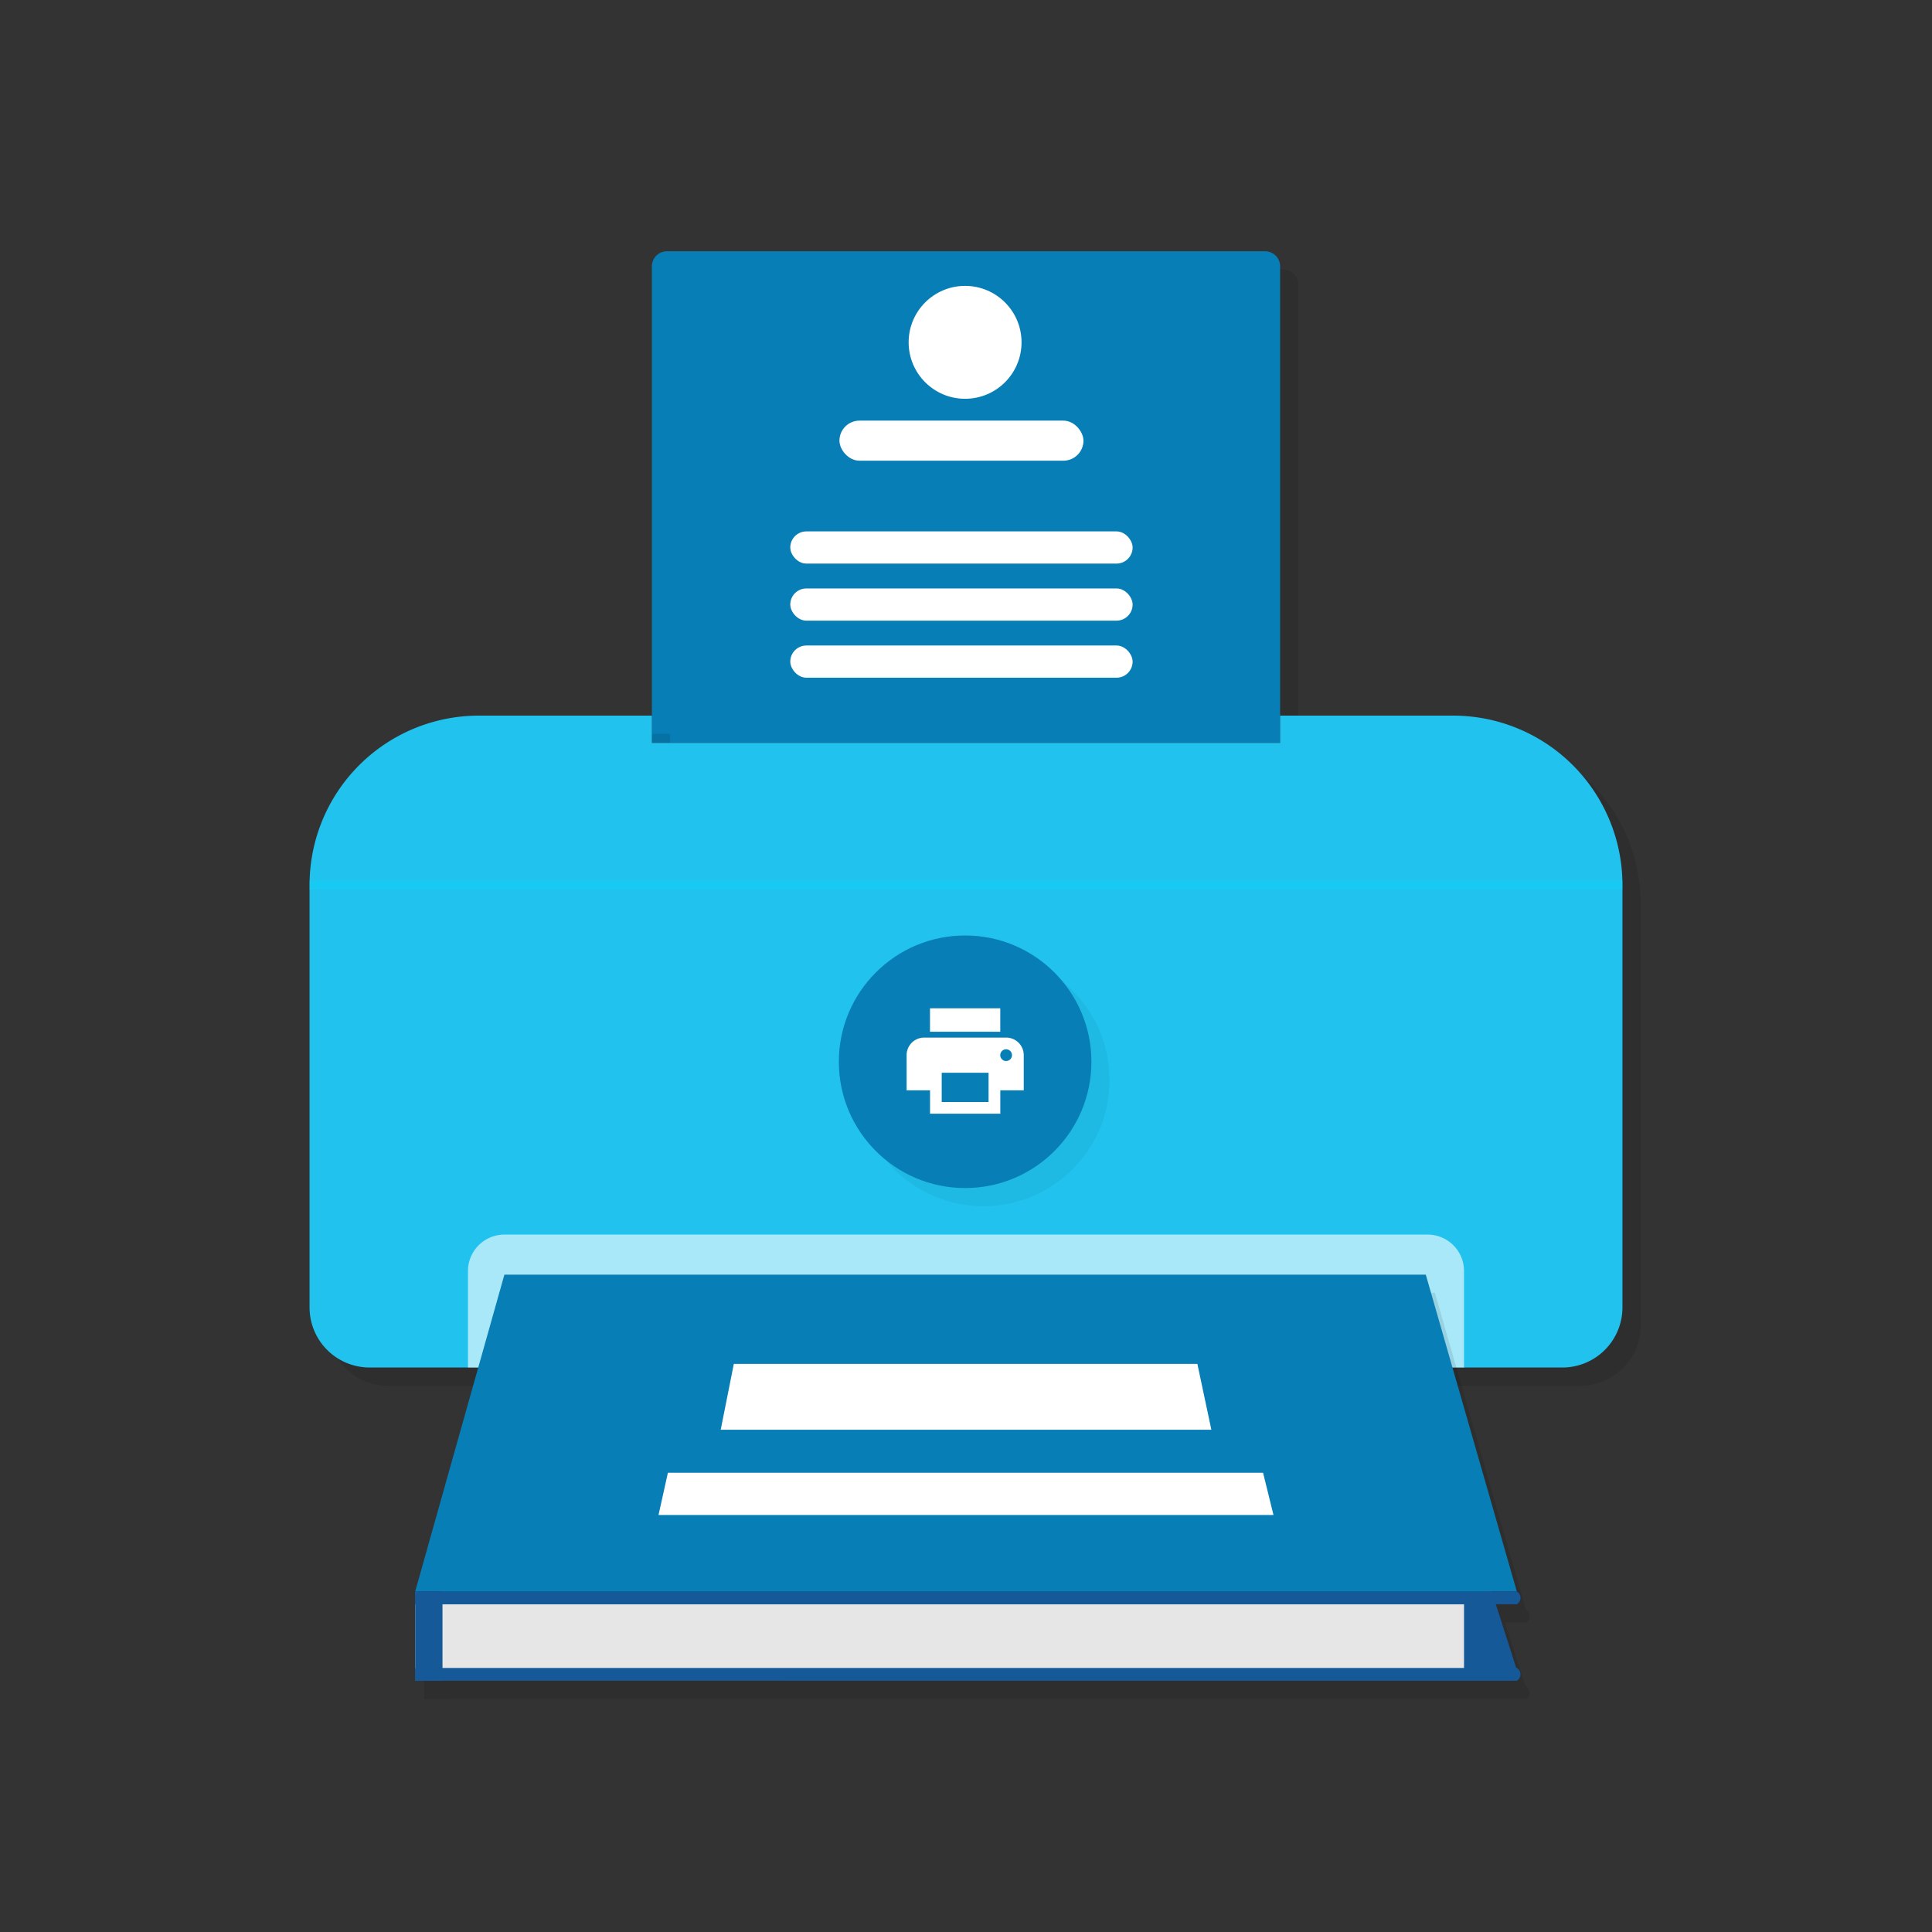 <svg xmlns="http://www.w3.org/2000/svg" viewBox="0 0 1061 1061"><rect x="0" y="0" width="1061" height="1061" fill="#333333" stroke="none"/><defs><style>.cls-1{isolation:isolate;}.cls-2{fill:none;}.cls-3{opacity:0.1;}.cls-10,.cls-3{mix-blend-mode:multiply;}.cls-4{fill:#077eb6;}.cls-5{fill:#21c3ee;}.cls-11,.cls-6{fill:#fff;}.cls-6{opacity:0.61;}.cls-7{fill:#155999;}.cls-8{fill:#e6e6e6;}.cls-9{fill:#00dbff;opacity:0.3;}.cls-10{opacity:0.05;}</style></defs><g class="cls-1"><g id="Layer_2" data-name="Layer 2"><g id="icon"><rect class="cls-2" width="1061" height="1061"/><g class="cls-3"><path d="M713,156.47a8.24,8.24,0,0,0-8-8.47H376a8.24,8.24,0,0,0-8,8.47V418H713Z"/></g><path class="cls-4" d="M703,146.47a8.24,8.24,0,0,0-8-8.47H366a8.24,8.24,0,0,0-8,8.47V408H703Z"/><g class="cls-3"><path d="M808,403H713v15H368V403H273a93,93,0,0,0-93,93V728a33,33,0,0,0,33,33H868a33,33,0,0,0,33-33V496A93,93,0,0,0,808,403Z"/></g><path class="cls-5" d="M798,393H703v15H358V393H263a93,93,0,0,0-93,93V718a33,33,0,0,0,33,33H858a33,33,0,0,0,33-33V486A93,93,0,0,0,798,393Z"/><path class="cls-6" d="M277,678H784a20,20,0,0,1,20,20v53a0,0,0,0,1,0,0H257a0,0,0,0,1,0,0V698A20,20,0,0,1,277,678Z"/><g class="cls-3"><polygon points="838 927 233 927 282 771 788 771 838 927"/><path d="M838,884H233q24.5-87,49-174H788Q813,797,838,884Z"/><rect x="233" y="891" width="576" height="36"/><path d="M838,926H233v7H838a4.26,4.26,0,0,0,2-3A4.16,4.16,0,0,0,838,926Z"/><path d="M838,884H233v7H838a4.26,4.26,0,0,0,2-3A4.16,4.16,0,0,0,838,884Z"/><rect x="233" y="884" width="15" height="49"/></g><polygon class="cls-7" points="833 917 228 917 277 761 783 761 833 917"/><path class="cls-4" d="M833,874H228q24.5-87,49-174H783Q808,787,833,874Z"/><rect class="cls-8" x="228" y="881" width="576" height="36"/><path class="cls-7" d="M833,916H228v7H833a4.26,4.26,0,0,0,2-3A4.16,4.16,0,0,0,833,916Z"/><path class="cls-7" d="M833,874H228v7H833a4.26,4.26,0,0,0,2-3A4.16,4.16,0,0,0,833,874Z"/><rect class="cls-7" x="228" y="874" width="15" height="49"/><rect class="cls-9" x="170" y="483.5" width="721" height="5"/><g class="cls-10"><circle cx="540.02" cy="593.09" r="69.35"/></g><circle class="cls-4" cx="530.02" cy="583.09" r="69.35"/><path class="cls-11" d="M552.54,569.82h-45a9.63,9.63,0,0,0-9.65,9.64v19.3h12.86v12.86h38.59V598.76h12.87v-19.3A9.63,9.63,0,0,0,552.54,569.82Zm-9.65,35.37H517.16V589.11h25.73Zm9.65-22.51a3.22,3.22,0,1,1,3.21-3.22A3.23,3.23,0,0,1,552.54,582.68Zm-3.22-28.94H510.73V566.6h38.59Z"/><path class="cls-11" d="M693.64,808.8H366.79q-2.58,11.61-5.15,23.2H699.36Q696.5,820.41,693.64,808.8Z"/><path class="cls-11" d="M657.56,749H403l-7.2,36.16H665.24Z"/><circle class="cls-11" cx="530" cy="188" r="31"/><rect class="cls-11" x="461" y="231" width="134" height="22" rx="11"/><rect class="cls-11" x="434" y="291.83" width="188" height="17.68" rx="8.84"/><rect class="cls-11" x="434" y="323.16" width="188" height="17.68" rx="8.84"/><rect class="cls-11" x="434" y="354.5" width="188" height="17.68" rx="8.84"/></g></g></g></svg>